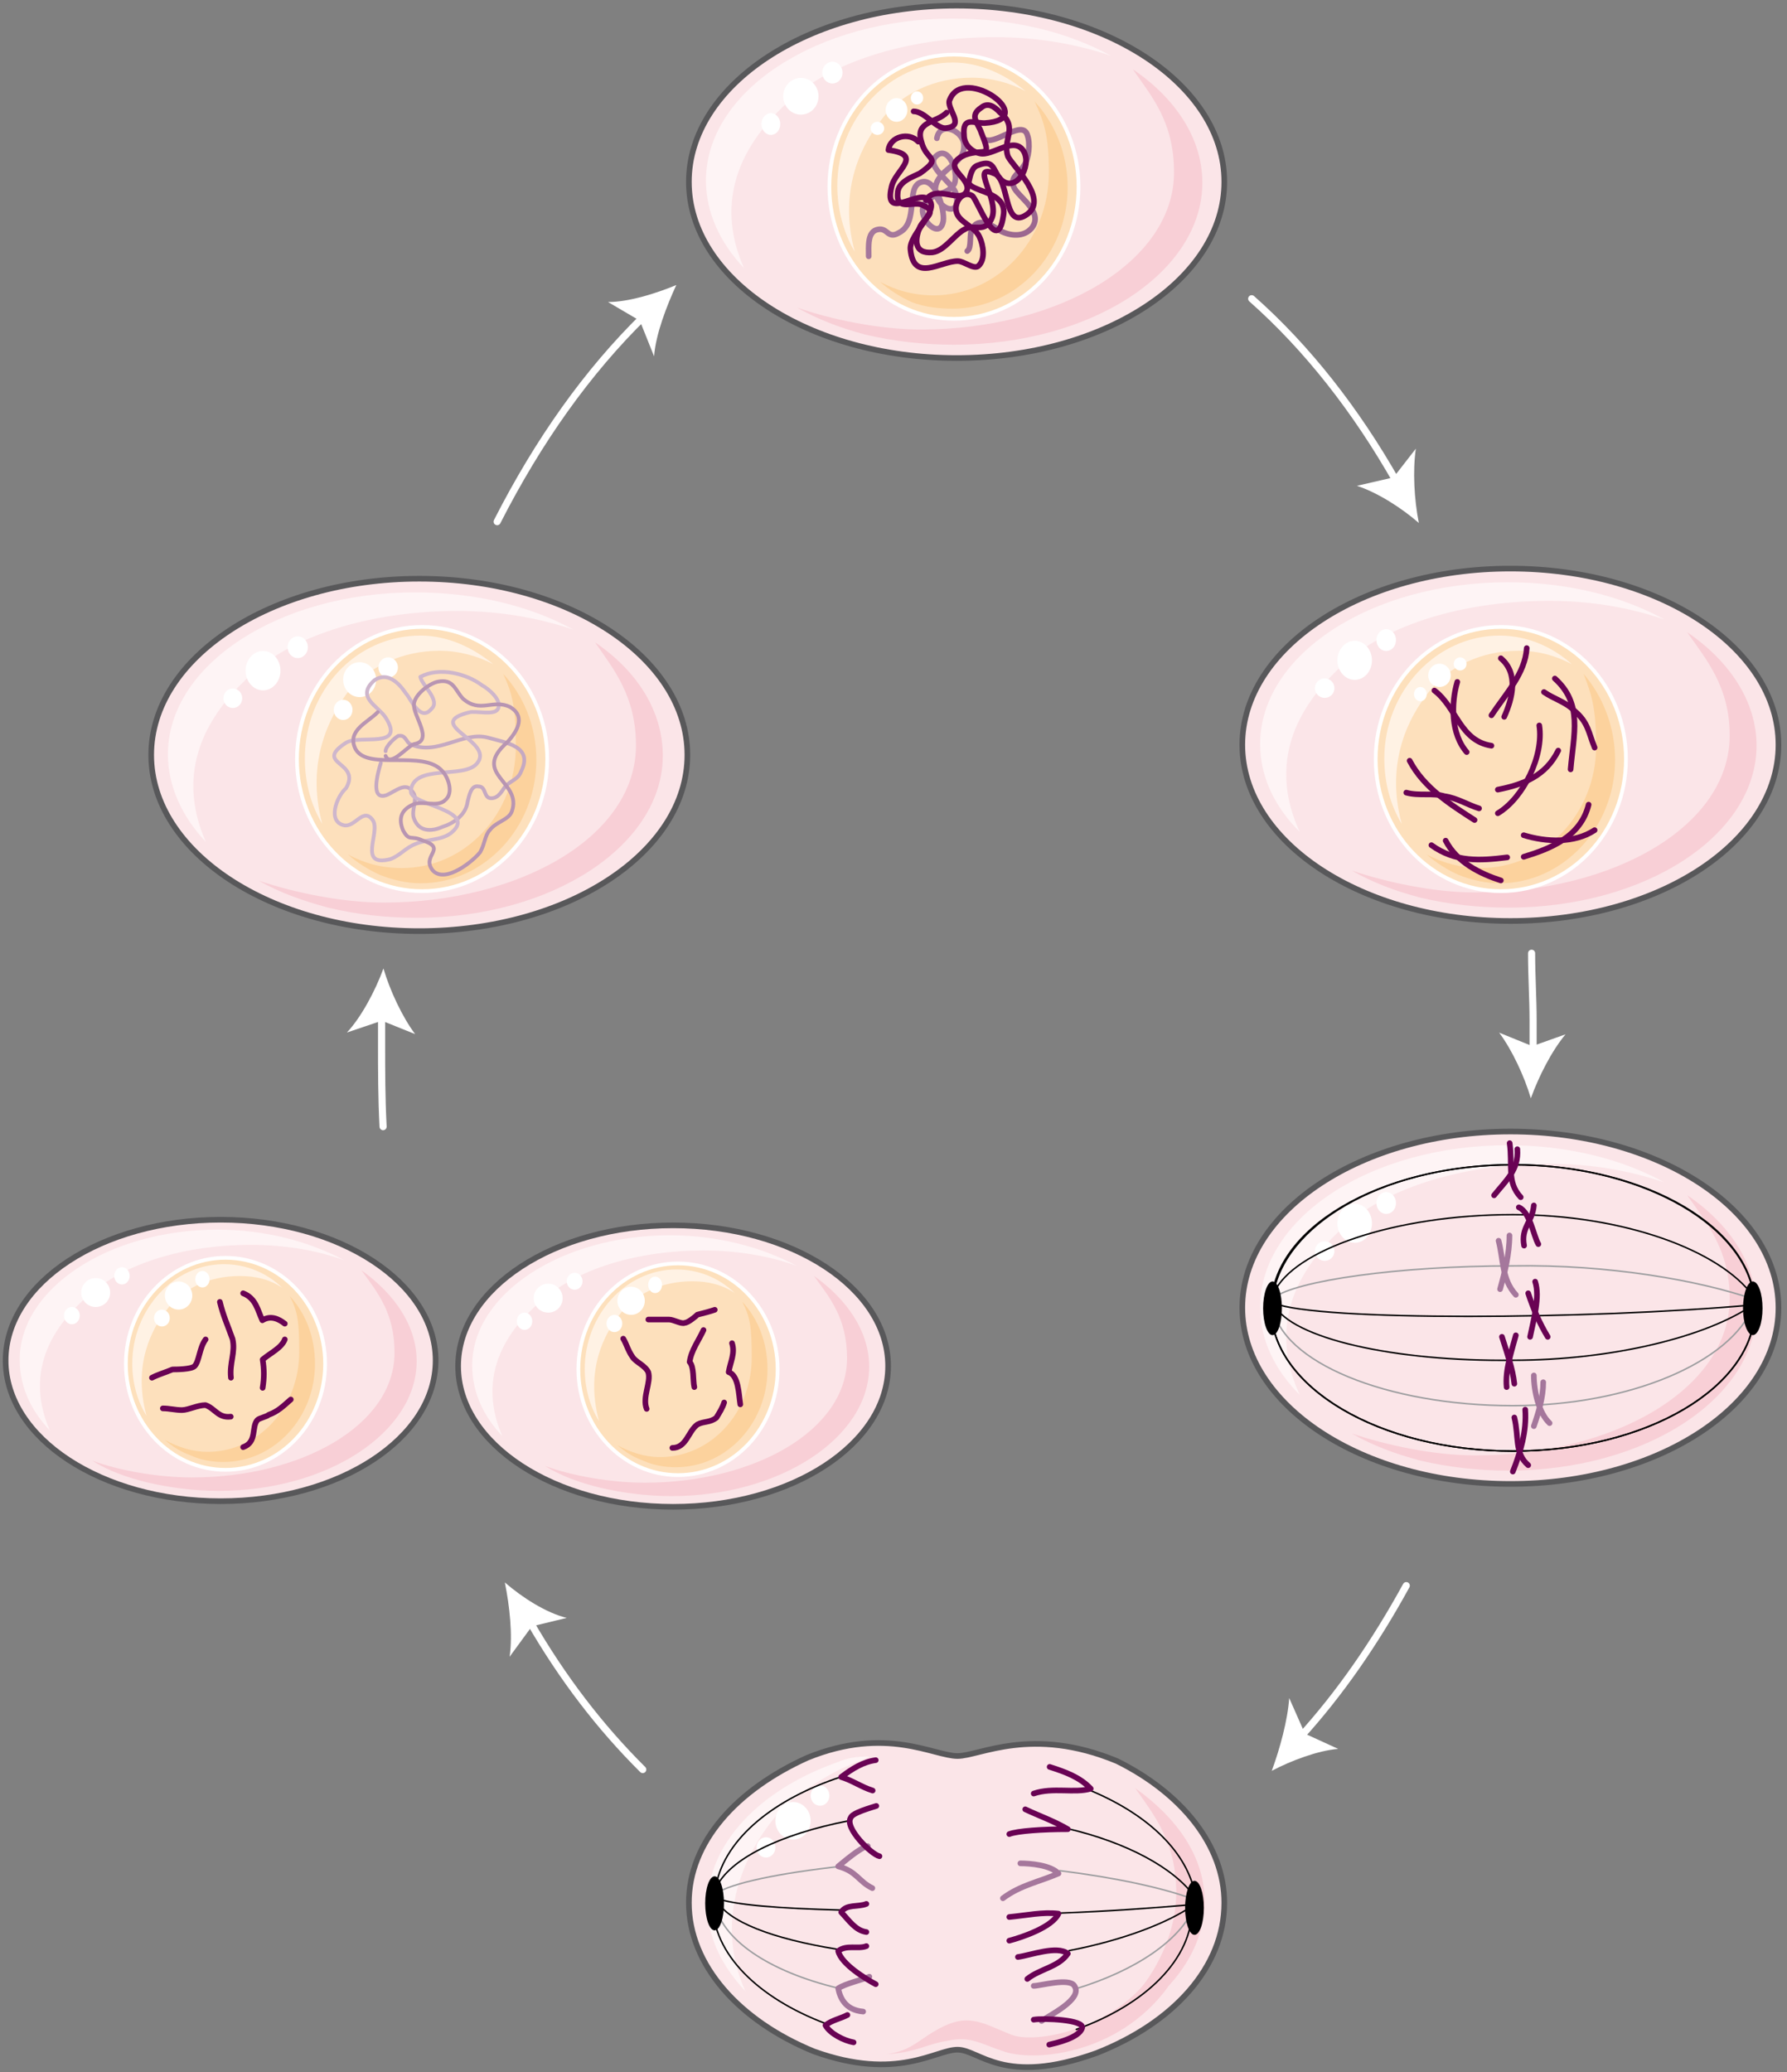 <svg xmlns="http://www.w3.org/2000/svg" version="1.0" viewBox="0 0 380.787 441.411"><rect x="0" y="0" width="380.787" height="441.411" fill="#808080" stroke="none"/><defs><clipPath clipPathUnits="userSpaceOnUse" id="a"><path d="M0 0h380.33v441.732H0z"/></clipPath></defs><path clip-path="url(#a)" d="M237.976 375.133c-18.19-7.556-29.262-1.08-33.98-1.08-5.077 0-15.15-6.476-31.98.36-15.151 6.836-25.265 17.99-25.265 30.901 0 13.312 10.794 25.185 26.624 31.661 17.83 6.436 25.904-.36 30.621-.36 4.718 0 9.754 7.876 29.622.72 16.47-6.476 27.224-18.349 27.224-32.02 0-12.193-9.075-23.346-22.866-30.182z" fill="#fbe5e8" fill-rule="evenodd" fill-opacity="1" stroke="none"/><path d="M248.85 423.343c-10.754 14.632-28.943 16.03-35.34 13.552-4.397-1.439-6.755-3.198-11.472-2.158-4.718.72-6.716 2.518-13.152 2.878 5.756-.72 7.075-3.558 12.472-6.077 5.397-2.478 8.435-.36 13.832 1.8 5.396 2.478 23.585-1.44 30.98-13.952z" fill="#f8cfd6" fill-rule="evenodd" fill-opacity="1" stroke="none"/><path d="M222.705 437.335c19.868-4.637 33.98-17.59 33.98-32.3 0-9.355-5.717-17.63-14.792-24.106 4.038 5.757 8.755 11.513 8.755 22.307 0 13.272-10.434 29.102-27.943 34.459z" fill="#f8cfd6" fill-rule="evenodd" fill-opacity="1" stroke="none"/><path d="M179.331 376.772c-3.697 1.799-8.075 4.677-10.753 6.836-7.056 6.096-17.83 22.626-9.754 40.575-5.037-5.377-8.075-11.493-8.075-18.309 0-13.292 11.433-24.785 27.903-30.541 3.358-1.44 6.716-1.08 6.716-1.08-2 .72-6.037 2.519-6.037 2.519z" fill="#fef4f5" fill-rule="evenodd" fill-opacity="1" stroke="none"/><path clip-path="url(#a)" d="M238.016 375.173c-18.19-7.556-29.263-1.08-33.98-1.08-5.077 0-15.15-6.476-31.98.36-15.151 6.836-25.265 17.99-25.265 30.901 0 13.312 10.793 25.185 26.624 31.661 17.83 6.436 25.904-.36 30.621-.36 4.717 0 9.754 7.876 29.622.72 16.47-6.476 27.224-18.349 27.224-32.02 0-12.193-9.075-23.347-22.866-30.182" fill="none" stroke="#58585a" stroke-width="1.199px" stroke-linecap="round" stroke-linejoin="round" stroke-miterlimit="4" stroke-dasharray="none" stroke-opacity="1"/><path d="M165.22 387.885c0-2.199 1.699-3.998 3.758-3.998 2.078 0 3.757 1.8 3.757 3.998 0 2.219-1.679 3.998-3.757 3.998-2.06 0-3.758-1.78-3.758-3.998zM172.735 382.528c0-1.18.9-2.159 2-2.159 1.118 0 1.998.98 1.998 2.16 0 1.198-.88 2.158-1.999 2.158-1.1 0-1.999-.96-1.999-2.159zM161.222 393.561c0-1.179.9-2.158 2-2.158 1.118 0 1.998.98 1.998 2.158 0 1.2-.88 2.16-1.999 2.16-1.1 0-1.999-.96-1.999-2.16z" fill="#fff" fill-rule="evenodd" fill-opacity="1" stroke="none"/><path d="M1.16 289.784c0-16.55 20.527-29.981 45.812-29.981 25.304 0 45.812 13.431 45.812 29.981 0 16.57-20.508 29.982-45.812 29.982-25.285 0-45.813-13.412-45.813-29.982z" fill="#fbe5e8" fill-rule="evenodd" fill-opacity="1" stroke="none"/><path d="M84.069 288.185c0 15.431-19.908 26.564-43.174 26.564-7.095 0-15.53-1.439-21.267-3.598 3.378 2.16 7.436 3.598 11.813 4.678 4.717 1.079 9.794 1.779 15.19 1.779 23.267 0 42.155-12.553 42.155-27.624 0-7.535-4.717-14.351-11.793-19.388 3.378 4.677 7.076 8.975 7.076 17.59z" fill="#f8cfd6" fill-rule="evenodd" fill-opacity="1" stroke="none"/><path d="M19.708 275.273c7.755-6.476 20.208-10.074 33.7-10.074 7.075 0 13.811 1.08 19.868 3.238-7.396-3.957-16.83-6.476-26.944-6.476-23.246 0-42.135 12.593-42.135 27.683 0 5.757 2.359 10.794 6.417 15.091-6.417-14.73 3.358-24.785 9.094-29.462z" fill="#fef4f5" fill-rule="evenodd" fill-opacity="1" stroke="none"/><path d="M17.31 275.353a3.08 3.08 0 0 1 3.078-3.078 3.067 3.067 0 0 1 3.078 3.078 3.054 3.054 0 0 1-3.078 3.078 3.067 3.067 0 0 1-3.078-3.078zM24.345 271.795c0-1 .74-1.839 1.64-1.839.919 0 1.638.84 1.638 1.84 0 1.019-.72 1.838-1.639 1.838-.9 0-1.639-.82-1.639-1.839zM13.632 280.27c0-1 .76-1.839 1.679-1.839.94 0 1.679.84 1.679 1.84 0 1.019-.74 1.838-1.68 1.838-.919 0-1.678-.82-1.678-1.839z" fill="#fff" fill-rule="evenodd" fill-opacity="1" stroke="none"/><path clip-path="url(#a)" d="M1.2 289.824c0-16.55 20.527-29.981 45.812-29.981 25.304 0 45.812 13.431 45.812 29.981 0 16.57-20.508 29.982-45.812 29.982-25.285 0-45.813-13.412-45.813-29.982" fill="none" stroke="#58585a" stroke-width="1.199px" stroke-linecap="round" stroke-linejoin="round" stroke-miterlimit="4" stroke-dasharray="none" stroke-opacity="1"/><path d="M32.18 160.783c0-20.728 25.585-37.538 57.126-37.538 31.56 0 57.125 16.81 57.125 37.538 0 20.747-25.564 37.537-57.125 37.537-31.541 0-57.126-16.79-57.126-37.537z" fill="#fbe5e8" fill-rule="evenodd" fill-opacity="1" stroke="none"/><path d="M135.518 158.804c0 19.448-24.885 33.48-53.808 33.48-8.754 0-19.168-2.16-26.583-4.678 4.377 2.519 9.434 4.318 14.81 5.757 6.057 1.439 12.113 2.159 18.83 2.159 28.922 0 52.467-15.471 52.467-34.56 0-9.354-5.376-17.989-14.45-24.125 4.037 5.777 8.734 11.533 8.734 21.967z" fill="#f8cfd6" fill-rule="evenodd" fill-opacity="1" stroke="none"/><path d="M55.007 142.374C64.8 134.479 80.65 130.16 97.52 130.16c8.755 0 17.19 1.44 24.605 3.958-9.095-5.037-20.907-7.915-33.72-7.915-29.002 0-52.628 15.45-52.628 34.499 0 6.815 3.038 13.292 8.095 18.668-8.095-18.309 4.058-30.881 11.134-36.997z" fill="#fef4f5" fill-rule="evenodd" fill-opacity="1" stroke="none"/><path d="M52.328 142.873c0-2.318 1.68-4.197 3.718-4.197 2.059 0 3.718 1.879 3.718 4.197 0 2.319-1.66 4.198-3.718 4.198-2.039 0-3.718-1.879-3.718-4.198zM61.283 137.876c0-1.279.98-2.318 2.159-2.318 1.199 0 2.158 1.04 2.158 2.318 0 1.3-.96 2.319-2.158 2.319-1.18 0-2.16-1.02-2.16-2.319zM47.611 148.75c0-1.14.9-2.079 1.999-2.079 1.12 0 1.999.94 1.999 2.079 0 1.16-.88 2.079-2 2.079-1.098 0-1.998-.92-1.998-2.08z" fill="#fff" fill-rule="evenodd" fill-opacity="1" stroke="none"/><path d="M32.22 160.823c0-20.728 25.585-37.538 57.126-37.538 31.56 0 57.125 16.81 57.125 37.538 0 20.747-25.564 37.537-57.125 37.537-31.541 0-57.126-16.79-57.126-37.537" fill="none" stroke="#58585a" stroke-width="1.199px" stroke-linecap="round" stroke-linejoin="round" stroke-miterlimit="4" stroke-dasharray="none" stroke-opacity="1"/><path d="M146.751 38.697c0-20.708 25.545-37.538 57.045-37.538 31.541 0 57.046 16.83 57.046 37.538 0 20.747-25.505 37.537-57.046 37.537-31.5 0-57.045-16.79-57.045-37.537z" fill="#fbe5e8" fill-rule="evenodd" fill-opacity="1" stroke="none"/><path d="M250.168 36.738c0 19.068-24.625 33.46-53.967 33.46-8.795 0-19.228-2.16-26.344-4.678 4.397 2.519 9.115 4.318 14.511 5.757 6.077 1.439 12.473 2.158 18.909 2.158 29.342 0 52.928-15.47 52.928-34.539 0-9.354-5.717-17.989-14.831-24.145 4.037 5.797 8.794 11.193 8.794 21.987z" fill="#f8cfd6" fill-rule="evenodd" fill-opacity="1" stroke="none"/><path d="M169.657 20.148c9.754-7.915 25.625-12.233 42.454-12.233 8.755 0 17.19 1.44 24.586 3.958-9.075-5.037-20.868-7.915-33.7-7.915-28.942 0-52.568 15.47-52.568 34.499 0 6.836 3.038 13.312 8.115 18.668-8.115-18.309 4.037-30.86 11.113-36.977z" fill="#fef4f5" fill-rule="evenodd" fill-opacity="1" stroke="none"/><path d="M166.899 20.508c0-2.16 1.699-3.918 3.758-3.918 2.078 0 3.757 1.759 3.757 3.918 0 2.178-1.679 3.917-3.757 3.917-2.06 0-3.758-1.739-3.758-3.917zM175.214 15.47c0-1.279.98-2.318 2.159-2.318 1.199 0 2.158 1.04 2.158 2.319 0 1.299-.96 2.318-2.159 2.318-1.179 0-2.158-1.02-2.158-2.318zM162.262 26.424c0-1.28.9-2.319 1.998-2.319 1.12 0 2 1.04 2 2.319 0 1.3-.88 2.319-2 2.319-1.099 0-1.998-1.02-1.998-2.319z" fill="#fff" fill-rule="evenodd" fill-opacity="1" stroke="none"/><path clip-path="url(#a)" d="M146.791 38.737c0-20.708 25.545-37.538 57.045-37.538 31.541 0 57.046 16.83 57.046 37.538 0 20.747-25.505 37.537-57.046 37.537-31.5 0-57.045-16.79-57.045-37.537" fill="none" stroke="#58585a" stroke-width="1.199px" stroke-linecap="round" stroke-linejoin="round" stroke-miterlimit="4" stroke-dasharray="none" stroke-opacity="1"/><path d="M63.282 161.702c0-15.53 11.952-28.143 26.663-28.143 14.732 0 26.664 12.612 26.664 28.143 0 15.55-11.932 28.143-26.664 28.143-14.71 0-26.663-12.592-26.663-28.143z" fill="#fde0bc" fill-rule="evenodd" fill-opacity="1" stroke="none"/><path d="M109.913 159.024c0 14.39-10.793 25.904-24.285 25.904-4.377 0-8.095-1.08-11.473-2.878 2.039 1.799 4.397 3.238 6.756 4.317 2.698 1.08 5.736 1.799 8.775 1.799 13.491 0 24.605-11.873 24.605-26.264 0-7.196-2.699-13.672-7.076-18.349 2.019 4.317 2.698 7.196 2.698 15.47z" fill="#fcd29d" fill-rule="evenodd" fill-opacity="1" stroke="none"/><path d="M73.735 147.95c4.717-6.096 12.153-9.314 19.908-9.314 4.038 0 8.095 1.08 11.453 2.858-4.377-3.578-9.774-6.096-15.51-6.096-13.832 0-24.625 11.833-24.625 26.164 0 5.377 1.359 10.034 3.717 13.972-3.717-13.612 2.02-23.286 5.057-27.584z" fill="#fff2e4" fill-rule="evenodd" fill-opacity="1" stroke="none"/><path d="M63.282 161.702c0-15.53 11.952-28.143 26.663-28.143 14.732 0 26.664 12.612 26.664 28.143 0 15.55-11.932 28.143-26.664 28.143-14.71 0-26.663-12.592-26.663-28.143" fill="none" stroke="#fff" stroke-width=".8px" stroke-linecap="round" stroke-linejoin="round" stroke-miterlimit="4" stroke-dasharray="none" stroke-opacity="1"/><path d="M73.116 144.792c0-2.039 1.579-3.718 3.518-3.718 1.958 0 3.517 1.68 3.517 3.718 0 2.059-1.559 3.718-3.517 3.718-1.94 0-3.518-1.659-3.518-3.718zM80.631 142.194c0-1.18.94-2.159 2.079-2.159 1.16 0 2.079.98 2.079 2.159 0 1.2-.92 2.159-2.08 2.159-1.138 0-2.078-.96-2.078-2.16zM71.117 151.228c0-1.179.9-2.158 1.999-2.158 1.119 0 1.998.98 1.998 2.158 0 1.2-.879 2.159-1.998 2.159-1.1 0-2-.96-2-2.159z" fill="#fff" fill-rule="evenodd" fill-opacity="1" stroke="none"/><path d="M26.824 290.544c0-12.473 9.514-22.586 21.227-22.586 11.733 0 21.227 10.113 21.227 22.586 0 12.492-9.494 22.586-21.227 22.586-11.713 0-21.227-10.094-21.227-22.586z" fill="#fde0bc" fill-rule="evenodd" fill-opacity="1" stroke="none"/><path d="M63.761 288.025c0 11.893-8.754 21.268-19.528 21.268-3.358 0-6.396-1.08-9.094-2.519 1.699 1.44 3.378 2.519 5.396 3.238 2.359 1.08 4.718 1.44 7.076 1.44 10.774 0 19.508-9.375 19.508-20.908 0-5.777-2.018-10.814-5.376-14.431 1.679 3.258 2.018 5.416 2.018 11.912z" fill="#fcd29d" fill-rule="evenodd" fill-opacity="1" stroke="none"/><path d="M35.259 279.37c3.697-5.016 9.434-7.535 15.83-7.535 3.358 0 6.396.72 9.075 2.519-3.358-3.238-7.736-5.037-12.453-5.037-10.773 0-19.528 9.694-19.528 21.187 0 3.938 1.02 7.895 3.038 11.113-3.038-11.113 1.34-18.649 4.038-22.246z" fill="#fff2e4" fill-rule="evenodd" fill-opacity="1" stroke="none"/><path d="M26.824 290.544c0-12.473 9.514-22.586 21.227-22.586 11.733 0 21.227 10.113 21.227 22.586 0 12.492-9.494 22.586-21.227 22.586-11.713 0-21.227-10.094-21.227-22.586" fill="none" stroke="#fff" stroke-width=".8px" stroke-linecap="round" stroke-linejoin="round" stroke-miterlimit="4" stroke-dasharray="none" stroke-opacity="1"/><path d="M35.139 275.993c0-1.64 1.319-2.998 2.918-2.998 1.619 0 2.918 1.359 2.918 2.998 0 1.659-1.299 2.998-2.918 2.998-1.6 0-2.918-1.34-2.918-2.998zM41.615 272.515c0-.96.68-1.76 1.519-1.76.84 0 1.519.8 1.519 1.76 0 .98-.68 1.759-1.52 1.759-.839 0-1.518-.78-1.518-1.76zM32.82 280.79c0-.98.76-1.8 1.68-1.8.939 0 1.678.82 1.678 1.8 0 1-.74 1.799-1.679 1.799-.92 0-1.679-.8-1.679-1.8z" fill="#fff" fill-rule="evenodd" fill-opacity="1" stroke="none"/><path d="M231.5 381.089c12.552 5.037 21.027 12.912 23.026 21.827M227.502 389.564c12.513 2.918 22.666 8.355 27.024 14.471" fill="none" stroke="#000" stroke-width=".32px" stroke-linecap="round" stroke-linejoin="round" stroke-miterlimit="4" stroke-dasharray="none" stroke-opacity="1"/><path d="M225.823 398.518c11.833 1.48 21.987 3.638 28.703 6.157" fill="none" stroke="#9c9d9f" stroke-width=".32px" stroke-linecap="round" stroke-linejoin="round" stroke-miterlimit="4" stroke-dasharray="none" stroke-opacity="1"/><path d="M254.046 406.514c0 10.793-9.794 20.467-24.705 25.824" fill="none" stroke="#000" stroke-width=".32px" stroke-linecap="round" stroke-linejoin="round" stroke-miterlimit="4" stroke-dasharray="none" stroke-opacity="1"/><path d="M229.181 423.703c12.872-3.917 22.307-10.354 25.345-17.51" fill="none" stroke="#9c9d9f" stroke-width=".32px" stroke-linecap="round" stroke-linejoin="round" stroke-miterlimit="4" stroke-dasharray="none" stroke-opacity="1"/><path d="M227.822 415.548c11.193-2.159 20.987-5.796 26.704-9.834M225.823 407.553c10.154-.36 19.948-1.08 28.703-1.839" fill="none" stroke="#000" stroke-width=".32px" stroke-linecap="round" stroke-linejoin="round" stroke-miterlimit="4" stroke-dasharray="none" stroke-opacity="1"/><path d="M252.527 406.434c0-3.158.92-5.757 1.999-5.757 1.12 0 1.999 2.599 1.999 5.757 0 3.198-.88 5.756-2 5.756-1.079 0-1.998-2.558-1.998-5.756z" fill="#000" fill-rule="evenodd" fill-opacity="1" stroke="none"/><path d="M223.664 376.412c3.358 1.08 6.397 2.159 8.755 4.637-3.358 1.04-8.075-.36-12.152 1.04M218.468 385.446c3.038 1.44 6.076 2.479 9.074 4.238-5.357 0-10.753.36-12.472 1.04" fill="none" stroke="#690254" stroke-width="1.199px" stroke-linecap="round" stroke-linejoin="round" stroke-miterlimit="4" stroke-dasharray="none" stroke-opacity="1"/><path d="M217.428 396.96c2.039 0 6.436.36 8.115 2.158-4.037 1.759-8.115 2.479-11.833 5.277" fill="none" stroke="#a5779c" stroke-width="1.199px" stroke-linecap="round" stroke-linejoin="round" stroke-miterlimit="4" stroke-dasharray="none" stroke-opacity="1"/><path d="M215.07 408.392c3.717-.36 7.115-1.119 10.473-.72-1.319 2.88-7.755 5.038-10.473 5.757" fill="none" stroke="#690254" stroke-width="1.199px" stroke-linecap="round" stroke-linejoin="round" stroke-miterlimit="4" stroke-dasharray="none" stroke-opacity="1"/><path d="M220.267 423.064c1.359 0 7.675-1.8 8.674 0 1.96 2.838-5.676 6.436-6.996 7.475" fill="none" stroke="#a5779c" stroke-width="1.199px" stroke-linecap="round" stroke-linejoin="round" stroke-miterlimit="4" stroke-dasharray="none" stroke-opacity="1"/><path d="M220.267 430.26c1.998-.36 10.953 0 10.313 1.798-.68 2.119-5.636 3.198-6.996 3.518M216.909 416.907c2.678-.36 8.315-2.518 10.633-.72-1.959 2.879-5.956 3.239-8.635 5.397" fill="none" stroke="#690254" stroke-width="1.199px" stroke-linecap="round" stroke-linejoin="round" stroke-miterlimit="4" stroke-dasharray="none" stroke-opacity="1"/><path d="M152.588 401.557c2.038-10.074 12.472-18.35 26.623-23.026" fill="none" stroke="#000" stroke-width=".32px" stroke-linecap="round" stroke-linejoin="round" stroke-miterlimit="4" stroke-dasharray="none" stroke-opacity="1"/><path d="M152.588 402.196c2.698-6.076 13.491-11.433 28.302-14.311" fill="none" stroke="#000" stroke-width=".32px" stroke-linecap="round" stroke-linejoin="round" stroke-miterlimit="4" stroke-dasharray="none" stroke-opacity="1"/><path d="M152.588 403.396c3.038-2.18 13.471-4.378 26.943-5.837" fill="none" stroke="#9c9d9f" stroke-width=".32px" stroke-linecap="round" stroke-linejoin="round" stroke-miterlimit="4" stroke-dasharray="none" stroke-opacity="1"/><path d="M175.853 431.059c-14.171-5.377-23.985-14.711-23.985-25.505" fill="none" stroke="#000" stroke-width=".32px" stroke-linecap="round" stroke-linejoin="round" stroke-miterlimit="4" stroke-dasharray="none" stroke-opacity="1"/><path d="M152.268 405.234c1.359 7.916 11.473 14.731 26.304 18.31" fill="none" stroke="#9c9d9f" stroke-width=".32px" stroke-linecap="round" stroke-linejoin="round" stroke-miterlimit="4" stroke-dasharray="none" stroke-opacity="1"/><path d="M152.588 404.675c2.378 4.737 12.172 8.375 25.664 10.553M152.588 404.355c3.717 1.479 13.491 2.199 26.623 2.558" fill="none" stroke="#000" stroke-width=".32px" stroke-linecap="round" stroke-linejoin="round" stroke-miterlimit="4" stroke-dasharray="none" stroke-opacity="1"/><path d="M150.269 405.474c0-3.178.9-5.756 1.999-5.756 1.119 0 1.999 2.578 1.999 5.756 0 3.198-.88 5.757-2 5.757-1.099 0-1.998-2.559-1.998-5.757z" fill="#000" fill-rule="evenodd" fill-opacity="1" stroke="none"/><path d="M186.607 374.973c-2.658.36-4.997 1.799-7.356 3.598 2.359.72 4.358 2.158 6.696 2.878" fill="none" stroke="#690254" stroke-width="1.199px" stroke-linecap="round" stroke-linejoin="round" stroke-miterlimit="4" stroke-dasharray="none" stroke-opacity="1"/><path d="M184.908 393.282c-1.66.36-4.957 3.238-6.296 4.317 3.977 1.06 4.317 3.218 7.275 4.637" fill="none" stroke="#a5779c" stroke-width="1.199px" stroke-linecap="round" stroke-linejoin="round" stroke-miterlimit="4" stroke-dasharray="none" stroke-opacity="1"/><path d="M184.608 405.594c-1.659.72-4.337 0-5.357 1.78 1.68 1.758 3.019 3.877 5.357 4.217" fill="none" stroke="#690254" stroke-width="1.199px" stroke-linecap="round" stroke-linejoin="round" stroke-miterlimit="4" stroke-dasharray="none" stroke-opacity="1"/><path d="M185.248 421.105c-1.66.72-4.977 1.419-6.636 2.478.34 1.78 1.339 4.617 5.317 4.957" fill="none" stroke="#a5779c" stroke-width="1.199px" stroke-linecap="round" stroke-linejoin="round" stroke-miterlimit="4" stroke-dasharray="none" stroke-opacity="1"/><path d="M180.57 429.26c-1.339.74-3.337 1.1-4.677 2.199 1 1.818 3.998 3.278 5.997 3.637M184.608 414.589c-1.659.7-4.317-.36-5.996 1.06.68 2.817 5.996 5.995 7.995 7.055M186.727 384.727c-1.02.36-5.117 1.439-5.457 2.518-1.379 2.139 4.437 7.856 6.136 8.195" fill="none" stroke="#690254" stroke-width="1.199px" stroke-linecap="round" stroke-linejoin="round" stroke-miterlimit="4" stroke-dasharray="none" stroke-opacity="1"/><path d="M81.63 240.015c-.32-6.097-.32-11.833-.32-17.93v-5.736" fill="none" stroke="#fff" stroke-width="1.519px" stroke-linecap="round" stroke-linejoin="round" stroke-miterlimit="4" stroke-dasharray="none" stroke-opacity="1"/><path d="M81.71 206.315c1.36 4.677 4.058 10.414 6.756 13.991l-7.095-2.858-7.456 2.519c3.058-3.238 6.097-8.975 7.795-13.652z" fill="#fff" fill-rule="evenodd" fill-opacity="1" stroke="none"/><path d="M136.957 376.972c-9.055-8.995-17.09-19.429-24.145-31.661" fill="none" stroke="#fff" stroke-width="1.519px" stroke-linecap="round" stroke-linejoin="round" stroke-miterlimit="4" stroke-dasharray="none" stroke-opacity="1"/><path d="M107.575 337.116c3.738 3.238 8.794 6.476 13.192 7.555l-7.436 1.799-4.737 6.476c.68-4.677 0-10.793-1.02-15.83z" fill="#fff" fill-rule="evenodd" fill-opacity="1" stroke="none"/><path d="M299.658 337.795c-6.716 12.233-14.151 22.986-22.626 32.3" fill="none" stroke="#fff" stroke-width="1.519px" stroke-linecap="round" stroke-linejoin="round" stroke-miterlimit="4" stroke-dasharray="none" stroke-opacity="1"/><path d="M270.996 377.251c1.719-4.677 3.398-10.793 3.718-15.51l3.357 7.595 7.076 3.238c-4.357.36-10.074 2.519-14.151 4.677z" fill="#fff" fill-rule="evenodd" fill-opacity="1" stroke="none"/><path d="M326.362 203.077c0 5.037.32 9.674.32 14.311v6.796" fill="none" stroke="#fff" stroke-width="1.519px" stroke-linecap="round" stroke-linejoin="round" stroke-miterlimit="4" stroke-dasharray="none" stroke-opacity="1"/><path d="M326.202 233.978c-1.359-4.637-4.037-10.394-6.756-13.991l7.076 2.878 7.076-2.519c-2.998 3.598-5.717 8.995-7.396 13.632z" fill="#fff" fill-rule="evenodd" fill-opacity="1" stroke="none"/><path d="M266.718 63.641c11.793 10.434 22.227 23.706 30.942 39.097" fill="none" stroke="#fff" stroke-width="1.519px" stroke-linecap="round" stroke-linejoin="round" stroke-miterlimit="4" stroke-dasharray="none" stroke-opacity="1"/><path d="M302.337 111.412c-3.718-3.238-8.795-6.476-13.192-7.915l7.795-1.799 4.757-6.116c-.68 4.677-.36 10.794.64 15.83z" fill="#fff" fill-rule="evenodd" fill-opacity="1" stroke="none"/><path d="M105.936 111.133c8.774-17.23 19.228-31.961 31.34-43.814" fill="none" stroke="#fff" stroke-width="1.519px" stroke-linecap="round" stroke-linejoin="round" stroke-miterlimit="4" stroke-dasharray="none" stroke-opacity="1"/><path d="M144.113 60.723c-2.02 4.358-4.398 10.494-4.737 15.191l-3.039-7.595-6.776-3.978c4.418 0 10.154-1.799 14.552-3.618z" fill="#fff" fill-rule="evenodd" fill-opacity="1" stroke="none"/><path d="M176.733 39.776c0-15.51 11.913-28.143 26.544-28.143 14.67 0 26.544 12.632 26.544 28.143 0 15.55-11.873 28.143-26.544 28.143-14.631 0-26.544-12.593-26.544-28.143z" fill="#fde0bc" fill-rule="evenodd" fill-opacity="1" stroke="none"/><path d="M223.505 36.698c0 14.71-11.114 26.224-24.546 26.224-4.357 0-8.035-1.08-11.433-2.878 2.04 1.799 4.398 3.238 6.756 4.317 2.679 1.04 5.677 1.4 8.715 1.4 13.432 0 24.505-11.474 24.505-25.825 0-7.156-2.678-13.632-7.036-18.31 2 4.318 3.039 7.197 3.039 15.072z" fill="#fcd29d" fill-rule="evenodd" fill-opacity="1" stroke="none"/><path d="M187.526 25.904c4.378-6.116 11.813-9.354 19.568-9.354 4.038 0 8.096 1.08 11.454 2.878-4.378-3.598-9.775-6.116-15.511-6.116-13.492 0-24.625 11.873-24.625 26.264 0 5.037 1.359 10.074 3.718 14.032-3.718-13.672 2.018-23.386 5.396-27.704z" fill="#fff2e4" fill-rule="evenodd" fill-opacity="1" stroke="none"/><path d="M176.733 39.776c0-15.51 11.913-28.143 26.544-28.143 14.67 0 26.544 12.632 26.544 28.143 0 15.55-11.873 28.143-26.544 28.143-14.631 0-26.544-12.593-26.544-28.143" fill="none" stroke="#fff" stroke-width=".8px" stroke-linecap="round" stroke-linejoin="round" stroke-miterlimit="4" stroke-dasharray="none" stroke-opacity="1"/><path d="M188.726 23.426c0-1.38 1.039-2.519 2.318-2.519 1.3 0 2.319 1.14 2.319 2.519 0 1.399-1.02 2.518-2.319 2.518-1.279 0-2.318-1.119-2.318-2.518zM194.082 20.867c0-.76.6-1.399 1.32-1.399.74 0 1.319.64 1.319 1.4 0 .779-.58 1.399-1.32 1.399-.719 0-1.319-.62-1.319-1.4zM185.528 27.343c0-.76.66-1.399 1.439-1.399.8 0 1.439.64 1.439 1.4 0 .779-.64 1.399-1.44 1.399-.779 0-1.438-.62-1.438-1.4z" fill="#fff" fill-rule="evenodd" fill-opacity="1" stroke="none"/><path d="M206.115 53.488c1.02-.7.34-3.578 1.02-4.658 1.339-2.858 4.377-.72 6.056.36 2.019 1.08 5.037 1.44 6.736-.72 2.338-3.217-2.359-6.096-3.718-8.254-1.34-2.499 1.02-3.218 2.019-5.017 1.02-1.44 1.359-4.658.68-6.456-1-3.238-6.397 1.798-8.755 1.079" fill="none" stroke="#9c6890" stroke-width="1.199px" stroke-linecap="round" stroke-linejoin="round" stroke-miterlimit="4" stroke-dasharray="none" stroke-opacity="1"/><path d="M185.108 54.607c0-2.139-.34-5.377 2.039-5.737 2.018-.36 2.018 2.16 4.397.72 4.377-2.159 1.34-9.714 4.717-10.774 3.038-1.079 5.077 5.737 4.737 8.255-.68 3.958-4.737 0-4.397-2.518.68-3.598 5.077-2.518 6.756-5.377 1.02-2.518-1.34-8.635-4.058-5.756-2.019 2.158 4.058 5.756 4.398 7.895 1.359 5.397-4.398 3.238-4.398-1.08.34-4.297 6.097-5.016 6.097-8.974.32-3.238-5.077-5.756-5.757-1.799" fill="none" stroke="#a5779c" stroke-width="1.199px" stroke-linecap="round" stroke-linejoin="round" stroke-miterlimit="4" stroke-dasharray="none" stroke-opacity="1"/><path d="M201.718 23.985c-2.039 2.16-6.756 1.8-5.397 6.117 1 4.317 4.717 3.238-.32 6.836-1.359.68-4.717 1.759-4.717 4.277-.36 3.958 3.678 1.44 5.357 2.518 3.358 1.44.36 2.519-.64 4.678-1.04 2.518-1.359 5.716 2.679 5.356 2.678-.32 4.717-3.917 7.035-4.997 1.68-1.079 4.398 1.08 5.717-2.518 1.359-3.958-4.677-11.473.36-9.314 3.358 1.039 1.998 11.832 6.716 8.954 5.356-3.238-2.679-10.394-3.718-12.552-1.32-3.598 2.358-6.116-1.68-9.355-1.318-1.439-2.678-2.158-3.997-1.079-2.718 1.799-.68 3.238 0 5.397 2.319 5.756.64 3.238-3.398 4.677-5.716 2.518 1.04 4.637.36 7.515-1 3.238-6.716-1.439-8.755 2.16" fill="none" stroke="#690254" stroke-width="1.199px" stroke-linecap="round" stroke-linejoin="round" stroke-miterlimit="4" stroke-dasharray="none" stroke-opacity="1"/><path d="M195.681 30.182c-2.018-2.159-6.036-1.08-6.376 1.779 7.716 1.079 1.34 4.317.66 7.895-1.68 7.175 5.377.72 7.735 2.518 3.018 2.139-4.037 7.516-3.698 10.754.68 7.155 6.377 2.498 10.074 2.498 1.34 0 3.358 1.8 4.358 1.08 1.679-1.44 1.02-4.658.34-6.097-1-2.498-4.698-3.218-5.037-5.736-.34-1.8 1.339-4.298 3.357-3.218 1.02.36 5.377 13.252 6.716 4.297 1.02-5.377-7.375-5.017-7.375-7.176.32-1.439.66-3.218 1.999-3.577 3.697-1.44 3.038 1.439 5.037 3.218 3.038 2.518 6.396-2.859 4.717-6.097-2.019-3.577-6.716 1.08-9.415.36-1.679-.36-3.357-1.779-3.357-3.937-.34-3.938 2.018-2.519 4.377-2.519 12.073-.72-4.377-12.552-7.396-5.017-1 1.8 3.698 5.737-1 6.096-2.018 0-4.376-3.577-6.715-3.577" fill="none" stroke="#690254" stroke-width="1.199px" stroke-linecap="round" stroke-linejoin="round" stroke-miterlimit="4" stroke-dasharray="none" stroke-opacity="1"/><path d="M81.15 162.522c-.659 2.158-2.358 8.255 1.34 6.815 1.679-.72 4.038-2.878 5.377-.72 1.359 1.44-.34 3.938.34 5.737 1.019 2.859 3.697 2.859 6.056 1.8 2.338-.72 5.037-2.52 5.377-5.377.32-1.08.66-3.598 2.338-3.239 1.68 0 1.02 2.519 2.699 2.519 1.679 0 2.338-1.799 3.018-2.519 1.339-1.419 2.678-1.419 3.358-3.218 2.678-5.376-3.358-6.096-7.056-7.175-5.377-1.44-10.754 3.937-16.47 1.439-1-.36-1-2.159-2.678-1.799-.68.36-2.679 2.159-2.679 3.238" fill="none" stroke="#c5a9c2" stroke-width=".8px" stroke-linecap="round" stroke-linejoin="round" stroke-miterlimit="4" stroke-dasharray="none" stroke-opacity="1"/><path d="M73.735 167.918c-2.038 1.8-4.057 7.196-.34 7.915 2.36.36 4.038-3.957 6.057-1.079 1.699 2.519-3.358 10.054 3.718 8.275 2.018-.72 3.378-2.518 5.396-3.238 2.359-1.08 5.737-.72 7.756-2.518 5.396-4.678-8.775-5.757-8.775-8.635.34-6.097 11.473-2.519 14.171-6.097 3.698-4.677-11.812-8.274-1.699-10.793 1.36-.36 5.397.72 6.077-.72 1-1.798-2.02-4.317-3.378-5.036-3.358-2.519-9.095-3.958-13.152-1.8.34 1.8 4.397 5.038 2.358 6.836-2.358 2.879-4.377-2.158-5.376-3.238-1.7-2.518-4.058-4.677-6.756-2.878-4.038 3.598.68 5.397 2.358 7.915 4.398 6.836-5.397 3.598-8.415 5.397-7.095 4.657 3.358 3.958 0 9.694" fill="none" stroke="#ceb6cc" stroke-width=".8px" stroke-linecap="round" stroke-linejoin="round" stroke-miterlimit="4" stroke-dasharray="none" stroke-opacity="1"/><path d="M80.491 151.708c-2.019 2.159-6.736 3.938-4.717 7.895 2.698 4.677 14.451 0 18.489 4.677 1.34 1.44 2.358 4.658.68 6.097-1.68 1.799-5.037 0-7.056 1.08-2.359 1.078-3.038 2.877-2.019 5.396 1.34 2.498 1.679 1.06 4.038 2.139 5.696 1.798-.34 3.238 2.338 6.476 2.698 2.858 8.735-2.16 10.094-3.958 1-1.799 1-3.598 2.019-4.657 1.339-1.8 4.017-2.159 4.697-3.958 2.358-6.476-8.735-7.895-1-14.73 2.679-2.88 3.678-5.737.66-7.536-3.698-1.8-6.376 1.439-10.074-1.8-1.679-1.798-2.019-4.317-5.377-3.597-1.679.36-4.717 2.518-5.056 4.677-.32 2.519 4.377 7.895 0 8.615-1.34.36-5.037 5.037-6.037 2.518" fill="none" stroke="#b895b2" stroke-width=".8px" stroke-linecap="round" stroke-linejoin="round" stroke-miterlimit="4" stroke-dasharray="none" stroke-opacity="1"/><path d="M264.68 158.624c0-20.708 25.584-37.537 57.125-37.537 31.58 0 57.125 16.83 57.125 37.537 0 20.747-25.544 37.537-57.125 37.537-31.54 0-57.125-16.79-57.125-37.537z" fill="#fbe5e8" fill-rule="evenodd" fill-opacity="1" stroke="none"/><path d="M368.577 156.665c0 19.428-24.945 33.46-54.248 33.46-8.754 0-18.868-2.159-26.304-4.677 4.398 2.518 9.115 4.317 14.512 5.756 6.076 1.44 12.472 2.159 18.868 2.159 29.302 0 52.888-15.47 52.888-34.54 0-9.354-5.716-17.988-14.79-24.145 4.037 5.797 9.074 11.553 9.074 21.987z" fill="#f8cfd6" fill-rule="evenodd" fill-opacity="1" stroke="none"/><path d="M287.706 140.235c9.754-7.915 25.584-12.233 42.374-12.233 9.074 0 17.15 1.44 24.545 3.958-9.074-5.037-20.827-7.915-33.3-7.915-29.262 0-52.808 15.47-52.808 34.499 0 6.836 3.038 13.312 8.435 18.669-8.435-18.31 3.678-30.862 10.754-36.978z" fill="#fef4f5" fill-rule="evenodd" fill-opacity="1" stroke="none"/><path d="M284.987 140.675c0-2.279 1.68-4.158 3.678-4.158 2.039 0 3.678 1.88 3.678 4.158 0 2.318-1.64 4.157-3.678 4.157-1.999 0-3.678-1.839-3.678-4.157zM293.302 136.357c0-1.279.96-2.318 2.079-2.318 1.16 0 2.079 1.04 2.079 2.318 0 1.32-.92 2.319-2.079 2.319-1.12 0-2.079-1-2.079-2.319zM280.19 146.591c0-1.12.96-2.079 2.079-2.079 1.16 0 2.079.96 2.079 2.08 0 1.158-.92 2.078-2.08 2.078a2.09 2.09 0 0 1-2.078-2.079z" fill="#fff" fill-rule="evenodd" fill-opacity="1" stroke="none"/><path d="M264.72 158.664c0-20.708 25.584-37.537 57.125-37.537 31.58 0 57.125 16.83 57.125 37.537 0 20.747-25.544 37.537-57.125 37.537-31.54 0-57.125-16.79-57.125-37.537" fill="none" stroke="#58585a" stroke-width="1.199px" stroke-linecap="round" stroke-linejoin="round" stroke-miterlimit="4" stroke-dasharray="none" stroke-opacity="1"/><path d="M293.142 161.702c0-15.51 11.953-28.143 26.664-28.143 14.751 0 26.664 12.632 26.664 28.143 0 15.55-11.913 28.143-26.664 28.143-14.71 0-26.664-12.592-26.664-28.143z" fill="#fde0bc" fill-rule="evenodd" fill-opacity="1" stroke="none"/><path d="M340.114 159.024c0 14.39-11.113 25.904-24.625 25.904-4.038 0-8.075-1.08-11.473-2.878 2.039 1.799 4.397 3.238 6.756 4.317 2.718 1.08 5.756 1.799 8.794 1.799 13.472 0 24.585-11.873 24.585-26.264 0-7.196-2.678-13.672-6.716-18.349 1.68 4.317 2.679 7.196 2.679 15.47z" fill="#fcd29d" fill-rule="evenodd" fill-opacity="1" stroke="none"/><path d="M304.056 147.95c4.397-6.076 11.753-9.314 19.508-9.314 4.357 0 8.035 1.08 11.393 2.878-3.998-3.598-9.394-6.116-15.43-6.116-13.433 0-24.546 11.833-24.546 26.184 0 5.357 1.36 10.034 3.718 13.952-3.718-13.592 1.999-23.266 5.357-27.584z" fill="#fff2e4" fill-rule="evenodd" fill-opacity="1" stroke="none"/><path d="M293.142 161.702c0-15.51 11.953-28.143 26.664-28.143 14.751 0 26.664 12.632 26.664 28.143 0 15.55-11.913 28.143-26.664 28.143-14.71 0-26.664-12.592-26.664-28.143" fill="none" stroke="#fff" stroke-width=".8px" stroke-linecap="round" stroke-linejoin="round" stroke-miterlimit="4" stroke-dasharray="none" stroke-opacity="1"/><path d="M304.336 143.873c0-1.36 1.079-2.479 2.398-2.479 1.36 0 2.399 1.12 2.399 2.479 0 1.399-1.04 2.478-2.399 2.478-1.32 0-2.398-1.079-2.398-2.478zM309.772 141.434c0-.76.64-1.399 1.36-1.399.759 0 1.359.64 1.359 1.4 0 .799-.6 1.398-1.36 1.398-.72 0-1.359-.6-1.359-1.399zM301.297 147.87c0-.84.64-1.519 1.36-1.519.76 0 1.359.68 1.359 1.52 0 .839-.6 1.518-1.36 1.518-.719 0-1.359-.68-1.359-1.519z" fill="#fff" fill-rule="evenodd" fill-opacity="1" stroke="none"/><path d="M310.532 145.272c-1.36 4.637-1.36 11.073 1.999 14.95" fill="none" stroke="#690254" stroke-width="1.199px" stroke-linecap="round" stroke-linejoin="round" stroke-miterlimit="4" stroke-dasharray="none" stroke-opacity="1"/><path d="M305.655 147.11c4.757 3.599 5.436 10.714 12.152 11.754M300.378 162.062c3.038 5.796 8.795 9.394 13.832 12.632" fill="none" stroke="#690254" stroke-width="1.199px" stroke-linecap="round" stroke-linejoin="round" stroke-miterlimit="4" stroke-dasharray="none" stroke-opacity="1"/><path d="M299.658 168.858c2.719.76 5.757 0 8.115.76 2.679.359 5.037 1.878 7.396 2.598M338.515 171.416c-1.68 6.836-8.075 9.354-13.832 11.113" fill="none" stroke="#690254" stroke-width="1.199px" stroke-linecap="round" stroke-linejoin="round" stroke-miterlimit="4" stroke-dasharray="none" stroke-opacity="1"/><path d="M324.683 177.932c4.717 1.44 10.754 1.8 15.111-1.08M331.32 144.552c5.996 5.397 3.997 11.833 3.357 19.349" fill="none" stroke="#690254" stroke-width="1.199px" stroke-linecap="round" stroke-linejoin="round" stroke-miterlimit="4" stroke-dasharray="none" stroke-opacity="1"/><path d="M329 147.43c2.04 1.44 4.758 2.16 6.437 3.958 3.038 2.519 3.038 4.677 4.357 7.875M328.001 154.546c1 6.476-3.398 15.471-8.834 18.709" fill="none" stroke="#690254" stroke-width="1.199px" stroke-linecap="round" stroke-linejoin="round" stroke-miterlimit="4" stroke-dasharray="none" stroke-opacity="1"/><path d="M319.167 168.218c5.436-1.08 10.193-2.878 12.872-8.315M305.015 180.05c5.077 3.679 10.434 3.319 16.15 2.6" fill="none" stroke="#690254" stroke-width="1.199px" stroke-linecap="round" stroke-linejoin="round" stroke-miterlimit="4" stroke-dasharray="none" stroke-opacity="1"/><path d="M308.053 179.091c2.359 4.598 7.396 7.076 11.753 8.475M319.806 140.235c3.838 3.238 2.479 8.555.72 12.472" fill="none" stroke="#690254" stroke-width="1.199px" stroke-linecap="round" stroke-linejoin="round" stroke-miterlimit="4" stroke-dasharray="none" stroke-opacity="1"/><path d="M317.807 152.388c3.079-4.638 7.196-8.915 7.516-14.312M34.699 300.038c1.36 0 2.698.36 4.058.36 1.339 0 3.357-1.06 5.036-1.06 2.02.7 2.699 2.799 5.377 2.46M46.852 277.352c.68 2.878 1.679 5.037 2.698 7.895.66 2.878-.68 5.037-.34 8.255M60.683 285.347c-.66 1.779-3.018 2.858-4.717 4.277.34 2.14.34 3.918 0 6.037M32.38 293.502c1.36-.7 2.699-1.06 4.378-1.759.68 0 4.037 0 4.717-.72 1-1.059 1-3.897 2.338-5.676M51.809 275.513c2.738 1.08 3.078 3.598 4.097 5.757 1.72-1.08 3.418-.36 4.777.72M51.809 308.293c3.058-1.08 1.699-4.337 3.058-5.796.34-.36 2.019-.72 2.358-1.08 2.04-.74 3.058-1.819 4.737-3.278" fill="none" stroke="#690254" stroke-width="1.199px" stroke-linecap="round" stroke-linejoin="round" stroke-miterlimit="4" stroke-dasharray="none" stroke-opacity="1"/><path d="M97.58 290.984c0-16.55 20.528-29.982 45.813-29.982 25.305 0 45.812 13.432 45.812 29.982 0 16.57-20.507 29.981-45.812 29.981-25.285 0-45.812-13.411-45.812-29.981z" fill="#fbe5e8" fill-rule="evenodd" fill-opacity="1" stroke="none"/><path d="M180.49 289.365c0 15.39-19.867 26.504-43.113 26.504-7.076 0-15.51-1.44-21.247-3.578 3.378 2.138 7.415 3.578 11.812 4.657 4.718 1.08 9.755 1.779 15.151 1.779 23.246 0 42.115-12.533 42.115-27.583 0-7.516-4.717-14.332-11.793-19.349 3.378 4.657 7.076 8.975 7.076 17.57z" fill="#f8cfd6" fill-rule="evenodd" fill-opacity="1" stroke="none"/><path d="M116.13 276.472c7.755-6.476 20.207-10.073 33.7-10.073 7.075 0 13.81 1.079 19.867 3.238-7.395-3.958-16.83-6.476-26.944-6.476-23.245 0-42.134 12.592-42.134 27.683 0 5.756 2.359 10.793 6.416 15.09-6.416-14.73 3.358-24.784 9.095-29.462z" fill="#fef4f5" fill-rule="evenodd" fill-opacity="1" stroke="none"/><path d="M113.731 276.552a3.08 3.08 0 0 1 3.078-3.078 3.067 3.067 0 0 1 3.078 3.078 3.054 3.054 0 0 1-3.078 3.079 3.067 3.067 0 0 1-3.078-3.079zM120.767 272.955c0-.98.76-1.8 1.679-1.8.94 0 1.679.82 1.679 1.8 0 .999-.74 1.798-1.68 1.798-.919 0-1.678-.799-1.678-1.798zM110.133 281.47c0-1 .74-1.84 1.64-1.84.919 0 1.638.84 1.638 1.84 0 1.019-.72 1.838-1.639 1.838-.9 0-1.639-.82-1.639-1.839z" fill="#fff" fill-rule="evenodd" fill-opacity="1" stroke="none"/><path d="M97.62 291.024c0-16.55 20.528-29.982 45.813-29.982 25.305 0 45.812 13.432 45.812 29.982 0 16.57-20.507 29.981-45.812 29.981-25.285 0-45.812-13.411-45.812-29.981" fill="none" stroke="#58585a" stroke-width="1.199px" stroke-linecap="round" stroke-linejoin="round" stroke-miterlimit="4" stroke-dasharray="none" stroke-opacity="1"/><path d="M123.245 291.703c0-12.452 9.515-22.546 21.227-22.546 11.733 0 21.228 10.094 21.228 22.546 0 12.453-9.495 22.547-21.228 22.547-11.712 0-21.227-10.094-21.227-22.547z" fill="#fde0bc" fill-rule="evenodd" fill-opacity="1" stroke="none"/><path d="M160.183 289.185c0 11.873-8.755 21.227-19.528 21.227-3.358 0-6.396-1.08-9.095-2.519 1.7 1.44 3.378 2.519 5.397 3.238 2.359 1.08 4.717 1.44 7.076 1.44 10.773 0 19.508-9.355 19.508-20.868 0-5.756-2.019-10.793-5.377-14.391 1.68 3.238 2.019 5.397 2.019 11.873z" fill="#fcd29d" fill-rule="evenodd" fill-opacity="1" stroke="none"/><path d="M131.68 280.49c3.698-5.017 9.434-7.535 15.83-7.535 3.359 0 6.397.72 9.075 2.518-3.358-3.238-7.735-5.037-12.452-5.037-10.774 0-19.529 9.694-19.529 21.187 0 3.938 1.02 7.895 3.039 11.114-3.039-11.114 1.339-18.65 4.037-22.247z" fill="#fff2e4" fill-rule="evenodd" fill-opacity="1" stroke="none"/><path d="M123.245 291.703c0-12.452 9.515-22.546 21.227-22.546 11.733 0 21.228 10.094 21.228 22.546 0 12.453-9.495 22.547-21.228 22.547-11.712 0-21.227-10.094-21.227-22.547" fill="none" stroke="#fff" stroke-width=".8px" stroke-linecap="round" stroke-linejoin="round" stroke-miterlimit="4" stroke-dasharray="none" stroke-opacity="1"/><path d="M131.56 277.112c0-1.639 1.32-2.998 2.918-2.998 1.62 0 2.919 1.36 2.919 2.998 0 1.659-1.3 2.998-2.918 2.998-1.6 0-2.919-1.339-2.919-2.998zM138.116 273.714c0-.96.68-1.759 1.48-1.759.819 0 1.478.8 1.478 1.76 0 .979-.66 1.758-1.479 1.758-.8 0-1.479-.78-1.479-1.759zM129.242 281.95c0-1 .76-1.84 1.679-1.84.94 0 1.679.84 1.679 1.84 0 1.019-.74 1.838-1.68 1.838-.919 0-1.678-.82-1.678-1.839z" fill="#fff" fill-rule="evenodd" fill-opacity="1" stroke="none"/><path d="M132.8 285.187c.68 1.08.999 2.499 1.998 3.918.68 1.08 2.679 1.779 3.338 3.218.66 2.139-1.339 5.337-.34 7.815M149.91 283.348c-.98 2.159-2.62 4.298-2.96 6.796 1 1.08.66 3.938 1 5.357M154.306 298.779c-.32 1.08-.999 2.159-1.659 3.238-1.339 1.08-2.678.72-4.017 1.44-1.999 1.418-2.339 4.996-5.357 4.996M138.156 281.11h4.398c.999 0 2.678 1.039 3.358.7.68 0 2.358-1.38 2.698-1.74 1.34-.34 2.698-.68 3.698-1.04M155.985 286.147c.7 2.178-.36 3.997-.72 6.156 2.14.74 2.14 4.717 2.48 6.876" fill="none" stroke="#690254" stroke-width="1.199px" stroke-linecap="round" stroke-linejoin="round" stroke-miterlimit="4" stroke-dasharray="none" stroke-opacity="1"/><path d="M264.68 278.551c0-20.707 25.584-37.537 57.125-37.537 31.58 0 57.125 16.83 57.125 37.537 0 20.748-25.544 37.537-57.125 37.537-31.54 0-57.125-16.79-57.125-37.537z" fill="#fbe5e8" fill-rule="evenodd" fill-opacity="1" stroke="none"/><path d="M368.577 276.592c0 19.429-24.945 33.46-54.248 33.46-8.754 0-18.868-2.159-26.304-4.677 4.398 2.518 9.115 4.317 14.512 5.756 6.076 1.44 12.472 2.16 18.868 2.16 29.302 0 52.888-15.471 52.888-34.54 0-9.354-5.716-17.989-14.79-24.145 4.037 5.796 9.074 11.553 9.074 21.986z" fill="#f8cfd6" fill-rule="evenodd" fill-opacity="1" stroke="none"/><path d="M287.706 260.162c9.754-7.915 25.584-12.232 42.374-12.232 9.074 0 17.15 1.439 24.545 3.957-9.074-5.037-20.827-7.915-33.3-7.915-29.262 0-52.808 15.47-52.808 34.5 0 6.835 3.038 13.311 8.435 18.668-8.435-18.309 3.678-30.861 10.754-36.978z" fill="#fef4f5" fill-rule="evenodd" fill-opacity="1" stroke="none"/><path d="M284.987 260.602c0-2.279 1.68-4.157 3.678-4.157 2.039 0 3.678 1.878 3.678 4.157 0 2.319-1.64 4.158-3.678 4.158-1.999 0-3.678-1.84-3.678-4.158zM293.302 256.285c0-1.28.96-2.319 2.079-2.319 1.16 0 2.079 1.04 2.079 2.319 0 1.319-.92 2.318-2.079 2.318-1.12 0-2.079-1-2.079-2.318zM280.19 266.518c0-1.119.96-2.078 2.079-2.078 1.16 0 2.079.96 2.079 2.078 0 1.16-.92 2.08-2.08 2.08a2.09 2.09 0 0 1-2.078-2.08z" fill="#fff" fill-rule="evenodd" fill-opacity="1" stroke="none"/><path d="M264.72 278.591c0-20.707 25.584-37.537 57.125-37.537 31.58 0 57.125 16.83 57.125 37.537 0 20.748-25.544 37.537-57.125 37.537-31.54 0-57.125-16.79-57.125-37.537" fill="none" stroke="#58585a" stroke-width="1.199px" stroke-linecap="round" stroke-linejoin="round" stroke-miterlimit="4" stroke-dasharray="none" stroke-opacity="1"/><path d="M270.836 278.631c0-16.83 23.106-30.501 51.569-30.501 28.502 0 51.568 13.671 51.568 30.501 0 16.87-23.066 30.502-51.568 30.502-28.463 0-51.57-13.632-51.57-30.502" fill="none" stroke="#000" stroke-width=".32px" stroke-linecap="round" stroke-linejoin="round" stroke-miterlimit="4" stroke-dasharray="none" stroke-opacity="1"/><path d="M271.475 274.793c3.398-15.11 24.945-26.663 50.89-26.663 26.304 0 48.21 11.912 51.209 27.023" fill="none" stroke="#000" stroke-width=".32px" stroke-linecap="round" stroke-linejoin="round" stroke-miterlimit="4" stroke-dasharray="none" stroke-opacity="1"/><path d="M271.475 275.393c4.078-9.034 25.625-16.63 50.89-16.63 23.585 0 44.133 7.596 51.209 17.35" fill="none" stroke="#000" stroke-width=".32px" stroke-linecap="round" stroke-linejoin="round" stroke-miterlimit="4" stroke-dasharray="none" stroke-opacity="1"/><path d="M271.475 276.432c4.718-3.557 26.305-6.755 50.89-6.755 20.547-.36 40.095 3.198 51.209 7.075" fill="none" stroke="#9c9d9f" stroke-width=".32px" stroke-linecap="round" stroke-linejoin="round" stroke-miterlimit="4" stroke-dasharray="none" stroke-opacity="1"/><path d="M373.973 278.591c0 16.91-23.226 30.542-51.568 30.542-28.303 0-51.57-13.632-51.57-30.542" fill="none" stroke="#000" stroke-width=".32px" stroke-linecap="round" stroke-linejoin="round" stroke-miterlimit="4" stroke-dasharray="none" stroke-opacity="1"/><path d="M271.156 278.271c1.719 11.873 24.265 21.188 51.209 21.188 24.945 0 46.491-9.315 51.209-21.188" fill="none" stroke="#9c9d9f" stroke-width=".32px" stroke-linecap="round" stroke-linejoin="round" stroke-miterlimit="4" stroke-dasharray="none" stroke-opacity="1"/><path d="M271.475 277.952c3.718 7.155 25.625 12.152 50.89 11.832 21.227 0 41.454-5.037 51.209-11.832" fill="none" stroke="#000" stroke-width=".32px" stroke-linecap="round" stroke-linejoin="round" stroke-miterlimit="4" stroke-dasharray="none" stroke-opacity="1"/><path d="M271.475 277.632c9.435 3.837 66.72 3.518 102.099.36" fill="none" stroke="#000" stroke-width=".32px" stroke-linecap="round" stroke-linejoin="round" stroke-miterlimit="4" stroke-dasharray="none" stroke-opacity="1"/><path d="M371.415 278.711c0-3.158.96-5.716 2.079-5.716 1.159 0 2.078 2.558 2.078 5.716 0 3.158-.92 5.717-2.078 5.717-1.12 0-2.08-2.559-2.08-5.717zM269.157 278.711c0-3.158.92-5.716 1.999-5.716 1.119 0 1.998 2.558 1.998 5.716 0 3.158-.879 5.717-1.998 5.717-1.08 0-2-2.559-2-5.717z" fill="#000" fill-rule="evenodd" fill-opacity="1" stroke="none"/><path d="M323.324 244.812c.32 4.397-2.319 6.556-4.957 9.834" fill="none" stroke="#690254" stroke-width="1.199px" stroke-linecap="round" stroke-linejoin="round" stroke-miterlimit="4" stroke-dasharray="none" stroke-opacity="1"/><path d="M321.685 243.532c.68 4.678-.68 8.275 2.359 11.513" fill="none" stroke="#690254" stroke-width="1.199px" stroke-linecap="round" stroke-linejoin="round" stroke-miterlimit="4" stroke-dasharray="none" stroke-opacity="1"/><path d="M321.645 263.2c0 3.958-1 7.876-1.999 11.434" fill="none" stroke="#a5779c" stroke-width="1.199px" stroke-linecap="round" stroke-linejoin="round" stroke-miterlimit="4" stroke-dasharray="none" stroke-opacity="1"/><path d="M319.326 264.32c1.04 3.957.68 8.275 3.678 11.513" fill="none" stroke="#a5779c" stroke-width="1.199px" stroke-linecap="round" stroke-linejoin="round" stroke-miterlimit="4" stroke-dasharray="none" stroke-opacity="1"/><path d="M323.004 284.468c-.96 3.597-2.318 7.475-1.959 11.033" fill="none" stroke="#690254" stroke-width="1.199px" stroke-linecap="round" stroke-linejoin="round" stroke-miterlimit="4" stroke-dasharray="none" stroke-opacity="1"/><path d="M320.046 284.787c1 3.238 2.319 6.796 2.638 9.994M327.122 273.035c1.08 3.238-.36 8.195-1.08 11.752" fill="none" stroke="#690254" stroke-width="1.199px" stroke-linecap="round" stroke-linejoin="round" stroke-miterlimit="4" stroke-dasharray="none" stroke-opacity="1"/><path d="M325.643 275.513c1.039 3.238 2.438 6.436 4.157 9.274M325.003 300.298c.32 4.637-.96 8.915-2.638 13.192" fill="none" stroke="#690254" stroke-width="1.199px" stroke-linecap="round" stroke-linejoin="round" stroke-miterlimit="4" stroke-dasharray="none" stroke-opacity="1"/><path d="M322.684 301.977c1 3.998 0 7.635 2.959 10.154M326.842 256.804c-.32 3.598-2.798 4.638-2.079 8.555" fill="none" stroke="#690254" stroke-width="1.199px" stroke-linecap="round" stroke-linejoin="round" stroke-miterlimit="4" stroke-dasharray="none" stroke-opacity="1"/><path d="M323.644 257.204c2.438 1.08 3.118 6.076 4.157 7.835" fill="none" stroke="#690254" stroke-width="1.199px" stroke-linecap="round" stroke-linejoin="round" stroke-miterlimit="4" stroke-dasharray="none" stroke-opacity="1"/><path d="M326.842 293.022c0 3.278 1.04 7.996 3.358 10.154" fill="none" stroke="#a5779c" stroke-width="1.199px" stroke-linecap="round" stroke-linejoin="round" stroke-miterlimit="4" stroke-dasharray="none" stroke-opacity="1"/><path d="M328.84 294.462c0 3.238-.999 6.476-1.998 9.354" fill="none" stroke="#a5779c" stroke-width="1.199px" stroke-linecap="round" stroke-linejoin="round" stroke-miterlimit="4" stroke-dasharray="none" stroke-opacity="1"/></svg>